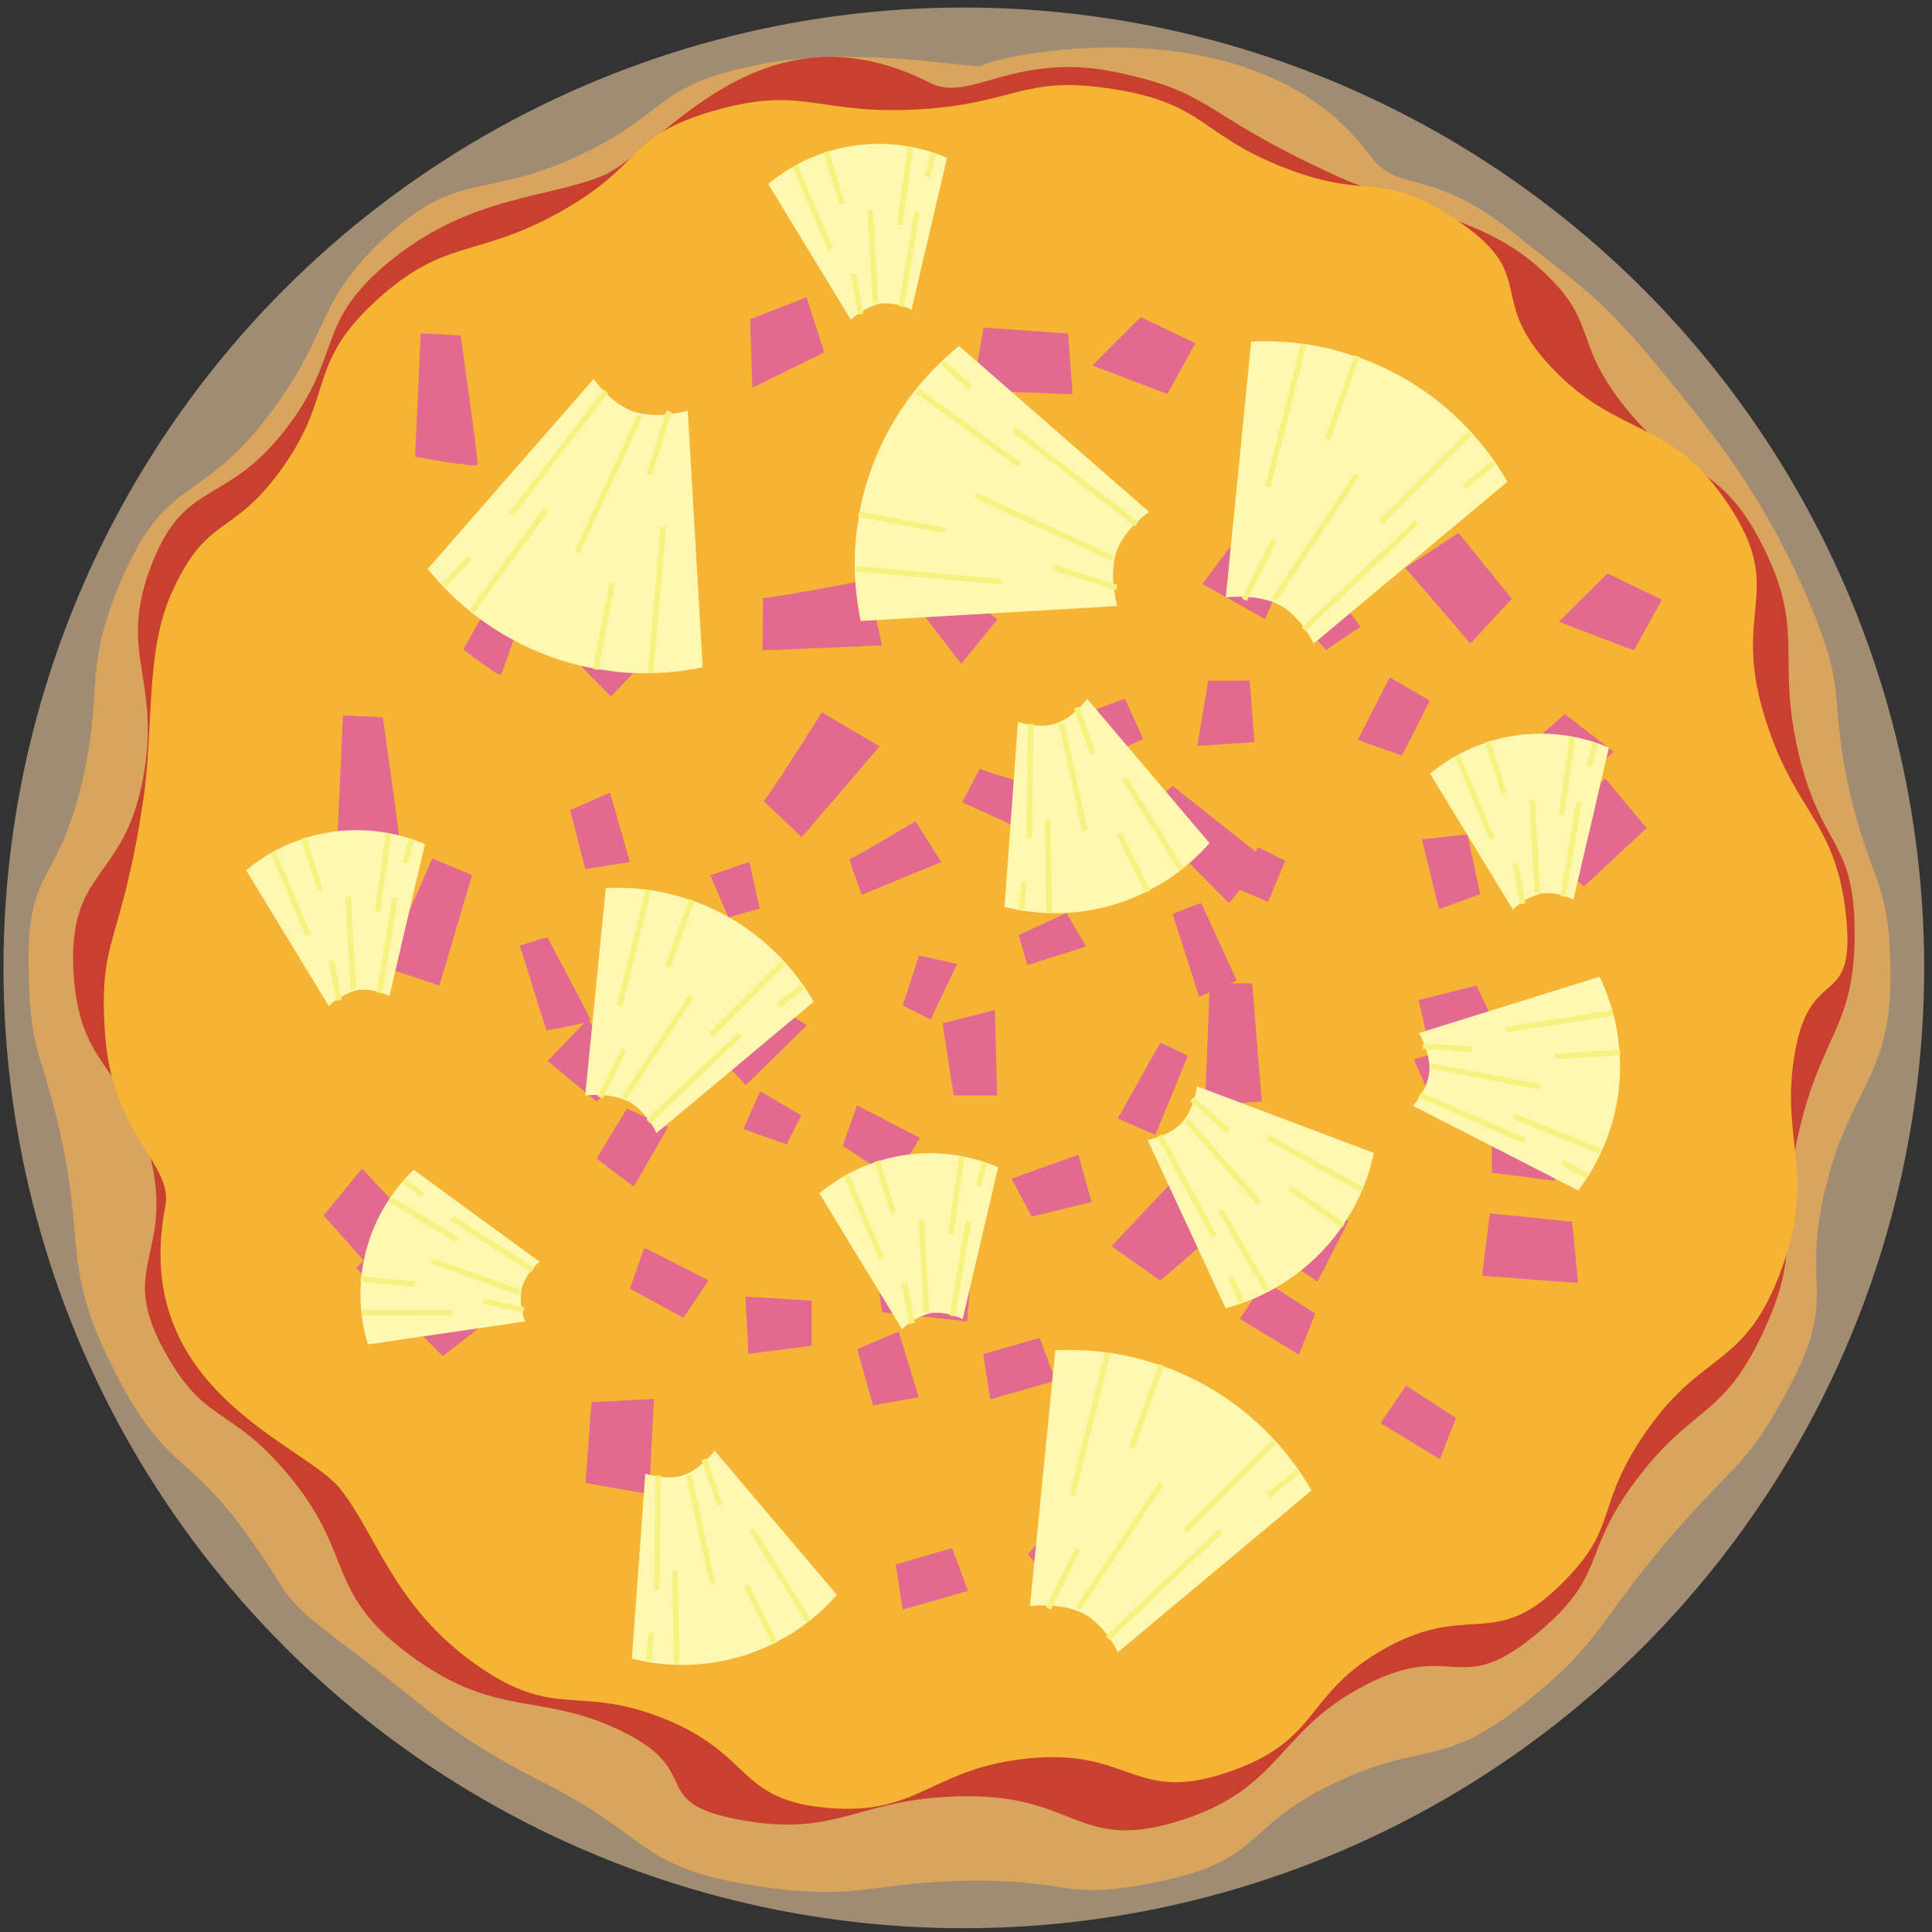 <svg xmlns="http://www.w3.org/2000/svg" xmlns:xlink="http://www.w3.org/1999/xlink" width="346" height="346" viewBox="0 0 346 346">
  <rect x="0" y="0" width="346" height="346" fill="#333333" stroke="none"/>
  <defs>
    <clipPath id="clip-path">
      <rect id="Rectangle_116" data-name="Rectangle 116" width="346" height="346" transform="translate(8149 5285)" fill="#fff" stroke="#707070" stroke-width="1"/>
    </clipPath>
    <clipPath id="clip-path-2">
      <path id="Path_286" data-name="Path 286" d="M3905.281,8100.42a29.657,29.657,0,0,0-10.752-10.432c-7.24-4.016-18.208-5.631-18.208-5.631L3873.4,8113.8a11.7,11.7,0,0,1,5.922.829,10.263,10.263,0,0,1,3.812,4.282Z" transform="translate(-3873.4 -8084.357)" fill="none"/>
    </clipPath>
    <clipPath id="clip-path-6">
      <path id="Path_286-5" data-name="Path 286" d="M3911.3,8103.453a35.263,35.263,0,0,0-12.783-12.4c-8.607-4.773-21.646-6.693-21.646-6.693l-3.472,35.007s4.147-.535,7.041.984,4.532,5.091,4.532,5.091Z" transform="translate(-3873.4 -8084.358)" fill="none"/>
    </clipPath>
    <clipPath id="clip-path-8">
      <path id="Path_286-7" data-name="Path 286" d="M3915.228,8105.432a38.911,38.911,0,0,0-14.107-13.686c-9.5-5.269-23.888-7.388-23.888-7.388l-3.833,38.634s4.577-.59,7.771,1.087,5,5.618,5,5.618Z" transform="translate(-3873.4 -8084.358)" fill="none"/>
    </clipPath>
    <clipPath id="clip-path-10">
      <path id="Path_286-9" data-name="Path 286" d="M3924.957,8110.333a47.959,47.959,0,0,0-17.388-16.869c-11.709-6.494-29.445-9.105-29.445-9.105l-4.724,47.62s5.642-.727,9.577,1.34,6.165,6.926,6.165,6.926Z" transform="translate(-3873.4 -8084.358)" fill="none"/>
    </clipPath>
  </defs>
  <g id="Mask_Group_24" data-name="Mask Group 24" transform="translate(-8149 -5285)" clip-path="url(#clip-path)">
    <g id="Group_310" data-name="Group 310" transform="translate(5814.926 -1682.323)">
      <g id="Group_200" data-name="Group 200" transform="translate(2739.935 -230.481)">
        <circle id="Ellipse_58" data-name="Ellipse 58" cx="171.989" cy="171.989" r="171.989" transform="translate(-405.24 7199.151)" fill="#e9c89d" opacity="0.6"/>
        <path id="Path_36" data-name="Path 36" d="M95.826,21.517c-.332-1.081,37.4-33.177,69.2-16.939,7.284,3.718,10.512-3.277,29.18.6s19.116,2.763,44.732,14.482a138.661,138.661,0,0,1,33.2,21.131c12.727,10.851,9.714,12.3,20.391,25.479s14.286,11.19,22.318,27.254,2.377,20.589,6.647,38.614,10.432,15.81,10.432,33.48-2.946,18.221-7.216,36.826-2.3,21.436-9.863,37.594-12.9,13.268-23.591,27.414-4.983,17.641-19.157,29.169-14.058,6.964-30.489,15.534-16.326,12.727-35.236,18.742-20.068.413-40.448.413-23.5-2.214-41.807-5.425-12.341-3.138-27.767-10.767-17.068-3-33.2-14.741-14.816-17.3-26.451-31.726S24.6,257.775,16.613,242.66s-2-15.139-6.13-32.686S1.009,191.38.08,172.477s6.43-17.432,10.038-36.232-1.859-22.52,4.4-38.972,12.679-13.884,23.929-28.2,6.2-17.156,21.073-29.055S96.158,22.6,95.826,21.517Z" transform="matrix(0.891, 0.454, -0.454, 0.891, -305.375, 7146.804)" fill="#d9a45e"/>
      </g>
      <path id="Path_105" data-name="Path 105" d="M415.607,7492.673c9.769-4.12,28-32.114,58.569-16.505,7,3.574,15.131-5.709,33.076-1.985s14.736,7.227,39.361,18.49c12.638,5.782,26.323,7.868,35.557,15.743,12.235,10.43,6.3,13.368,16.561,26.042s16.773,9.207,24.494,24.649,2.285,19.792,6.39,37.117,10.028,15.2,10.028,32.187-5.924,17.875-10.028,35.76.877,20.247-6.39,35.778-12.4,12.755-22.677,26.354-4.79,16.958-18.415,28.04-14.436.542-30.231,8.779-14.772,18.389-32.949,24.172-18.446-4.326-38.037-4.326-22.729,7.411-40.327,4.326-6.615-8.5-21.443-15.835-22.362-2.215-37.871-13.5-10.233-17.8-21.417-31.666-15.638-9.283-23.319-23.813,1.955-16.693-2.018-33.56-12.982-15.735-13.875-33.907,8.947-15.95,12.416-34.022-4.553-22.455,1.459-38.27,13.1-10.534,23.91-24.294,5.055-19.307,19.35-30.743S405.838,7496.792,415.607,7492.673Z" transform="translate(2026.575 -493.958)" fill="#c9402f"/>
      <path id="Path_106" data-name="Path 106" d="M413.34,7492.167c9.536-4.022,27.333-31.349,57.172-16.112,6.835,3.489,14.77-5.572,32.287-1.939s14.384,7.054,38.422,18.051c12.336,5.642,25.695,7.68,34.708,15.363,11.943,10.184,6.147,13.052,16.166,25.421s16.373,8.988,23.91,24.062,2.231,19.321,6.237,36.233,9.789,14.836,9.789,31.415-5.783,17.45-9.789,34.912.856,19.76-6.237,34.923-12.108,12.449-22.137,25.726-4.676,16.554-17.976,27.37-14.092.529-29.51,8.568-14.419,17.951-32.163,23.6-18.006-4.223-37.13-4.223-22.187,7.234-39.365,4.223-6.457-8.3-20.932-15.457-21.829-2.163-36.968-13.18-9.989-17.373-20.906-30.913-15.264-9.062-22.762-23.245,1.908-16.293-1.97-32.759-12.673-15.36-13.544-33.1,8.734-15.567,12.12-33.208-4.445-21.923,1.424-37.358,12.783-10.282,23.34-23.714,4.934-18.845,18.888-30.011S403.8,7496.186,413.34,7492.167Z" transform="translate(-4693.071 9696.324) rotate(-106)" fill="#f5b434"/>
      <path id="Path_107" data-name="Path 107" d="M13.586,1819.972l10.1-3.927,3.206,9.859-12.9,6.332Z" transform="translate(2454.818 5204.525)" fill="#e26a90"/>
      <path id="Path_108" data-name="Path 108" d="M38.432,1804.743l-1.924,11.221,17.874.721-.8-10.9Z" transform="translate(2471.774 5221.257)" fill="#e26a90"/>
      <path id="Path_109" data-name="Path 109" d="M10.219,1834.96l-8.5,19.477,9.778,3.286,5.851-19.8Z" transform="translate(2401.271 5286.109)" fill="#e26a90"/>
      <path id="Path_110" data-name="Path 110" d="M34.425,1825.743l5.05-5.45,8.656,6.893-6.492,7.935Z" transform="translate(2464.572 5251.077)" fill="#e26a90"/>
      <path id="Path_111" data-name="Path 111" d="M18.876,1851.311c.8-.561,10.42-15.87,10.42-15.87l10.339,6.091L25.688,1857.8Z" transform="translate(2451.961 5259.462)" fill="#e26a90"/>
      <path id="Path_112" data-name="Path 112" d="M58.39,1815.5l11.542.641v15.309l-11.542,1.523Z" transform="translate(2501.919 5221.257)" fill="#e26a90"/>
      <path id="Path_113" data-name="Path 113" d="M80.672,1827.706l-11.141,9.758,7.214,8.656,12.664-11.7Z" transform="translate(2533.64 5267.521)" fill="#e26a90"/>
      <path id="Path_114" data-name="Path 114" d="M37.07,1848.846l9.378-2.4.4,15.309H39.074Z" transform="translate(2465.795 5301.746)" fill="#e26a90"/>
      <path id="Path_115" data-name="Path 115" d="M56.547,1854.777l-12.1,12.824,8.736,6.172L64.8,1863.754Z" transform="translate(2488.688 5322.896)" fill="#e26a90"/>
      <path id="Path_116" data-name="Path 116" d="M51.016,1831.293c-.321,0-5.13,5.611-5.13,5.611l15.229,15.389,6.492-7.855Z" transform="translate(2493.049 5276.771)" fill="#e26a90"/>
      <path id="Path_117" data-name="Path 117" d="M1.723,1857.723l-5.13,4.989,15.469,15.79s8.977-6.653,8.656-7.214S1.723,1857.723,1.723,1857.723Z" transform="translate(2401.271 5331.676)" fill="#e26a90"/>
      <path id="Path_118" data-name="Path 118" d="M23.043,1866.56l.561,10.259,11.3-1.443v-8.1Z" transform="translate(2444.521 5332.965)" fill="#e26a90"/>
      <path id="Path_119" data-name="Path 119" d="M18.876,1882.991l1.443,10.74,15.149.4,1.363-11.141Z" transform="translate(2440.67 5364.251)" fill="#e26a90"/>
      <path id="Path_120" data-name="Path 120" d="M39.635,1881.468l7.214-8.576,11.862,12.263-9.217,6.973Z" transform="translate(2478.534 5364.251)" fill="#e26a90"/>
      <path id="Path_121" data-name="Path 121" d="M67.607,1851.331l11.3-.882v16.912l-11.3-1.443Z" transform="translate(2533.64 5311.434)" fill="#e26a90"/>
      <path id="Path_122" data-name="Path 122" d="M13.586,1819.972l10.1-3.927,3.206,9.859-12.9,6.332Z" transform="translate(3860.168 5772.952) rotate(47)" fill="#e26a90"/>
      <path id="Path_123" data-name="Path 123" d="M38.432,1804.743l-1.924,11.221,17.874.721-.8-10.9Z" transform="translate(3888.958 5803.826) rotate(47)" fill="#e26a90"/>
      <path id="Path_124" data-name="Path 124" d="M10.219,1834.96l-8.5,19.477,9.778,3.286,5.851-19.8Z" transform="translate(3786.269 5782.935) rotate(47)" fill="#e26a90"/>
      <path id="Path_125" data-name="Path 125" d="M34.425,1825.743l5.05-5.45,8.656,6.893-6.492,7.935Z" transform="translate(3862.237 5818.896) rotate(47)" fill="#e26a90"/>
      <path id="Path_126" data-name="Path 126" d="M18.876,1851.311c.8-.561,10.42-15.87,10.42-15.87l10.339,6.091L25.688,1857.8Z" transform="translate(3811.811 5797.995) rotate(47)" fill="#e26a90"/>
      <path id="Path_127" data-name="Path 127" d="M58.39,1815.5l11.542.641v15.309l-11.542,1.523Z" transform="translate(3909.516 5825.872) rotate(47)" fill="#e26a90"/>
      <path id="Path_128" data-name="Path 128" d="M80.672,1827.706l-11.141,9.758,7.214,8.656,12.664-11.7Z" transform="translate(3897.314 5880.625) rotate(47)" fill="#e26a90"/>
      <path id="Path_129" data-name="Path 129" d="M37.07,1848.846l9.378-2.4.4,15.309H39.074Z" transform="translate(3797.3 5857.696) rotate(47)" fill="#e26a90"/>
      <path id="Path_130" data-name="Path 130" d="M56.547,1854.777l-12.1,12.824,8.736,6.172L64.8,1863.754Z" transform="translate(3826.159 5885.514) rotate(47)" fill="#e26a90"/>
      <path id="Path_131" data-name="Path 131" d="M51.016,1831.293c-.321,0-5.13,5.611-5.13,5.611l15.229,15.389,6.492-7.855Z" transform="translate(3862.867 5857.246) rotate(47)" fill="#e26a90"/>
      <path id="Path_132" data-name="Path 132" d="M1.723,1857.723l-5.13,4.989,15.469,15.79s8.977-6.653,8.656-7.214S1.723,1857.723,1.723,1857.723Z" transform="translate(3760.119 5827.569) rotate(47)" fill="#e26a90"/>
      <path id="Path_133" data-name="Path 133" d="M23.043,1866.56l.561,10.259,11.3-1.443v-8.1Z" transform="translate(3788.673 5860.079) rotate(47)" fill="#e26a90"/>
      <path id="Path_134" data-name="Path 134" d="M18.876,1882.991l1.443,10.74,15.149.4,1.363-11.141Z" transform="translate(3763.166 5878.6) rotate(47)" fill="#e26a90"/>
      <path id="Path_135" data-name="Path 135" d="M39.635,1881.468l7.214-8.576,11.862,12.263-9.217,6.973Z" transform="translate(3788.989 5906.292) rotate(47)" fill="#e26a90"/>
      <path id="Path_136" data-name="Path 136" d="M67.607,1851.331l11.3-.882v16.912l-11.3-1.443Z" transform="translate(3865.199 5910.572) rotate(47)" fill="#e26a90"/>
      <path id="Path_137" data-name="Path 137" d="M0,2.829,7.274,0,9.583,7.1.289,11.661Z" transform="matrix(0.891, 0.454, -0.454, 0.891, 2507.584, 7050.665)" fill="#e26a90"/>
      <path id="Path_138" data-name="Path 138" d="M1.385,0,0,8.082,12.873,8.6,12.3.75Z" transform="matrix(0.891, 0.454, -0.454, 0.891, 2553.08, 7064.711)" fill="#e26a90"/>
      <path id="Path_139" data-name="Path 139" d="M6.119,0,0,14.028l7.043,2.367L11.257,2.136Z" transform="matrix(0.891, 0.454, -0.454, 0.891, 2444.654, 7074.282)" fill="#e26a90"/>
      <path id="Path_140" data-name="Path 140" d="M0,3.925,3.637,0,9.871,4.965,5.2,10.679Z" transform="matrix(0.891, 0.454, -0.454, 0.891, 2532.286, 7090.79)" fill="#e26a90"/>
      <path id="Path_141" data-name="Path 141" d="M0,11.43C.577,11.026,7.5,0,7.5,0l7.447,4.387L4.907,16.106Z" transform="matrix(0.891, 0.454, -0.454, 0.891, 2491.336, 7111.004)" fill="#e26a90"/>
      <path id="Path_142" data-name="Path 142" d="M0,0,8.313.462V11.488L0,12.584Z" transform="matrix(0.891, 0.454, -0.454, 0.891, 2582.948, 7088.627)" fill="#e26a90"/>
      <path id="Path_143" data-name="Path 143" d="M8.024,0,0,7.028l5.2,6.234,9.121-8.428Z" transform="matrix(0.891, 0.454, -0.454, 0.891, 2591.336, 7140.163)" fill="#e26a90"/>
      <path id="Path_144" data-name="Path 144" d="M0,1.732,6.754,0l.289,11.026h-5.6Z" transform="matrix(0.891, 0.454, -0.454, 0.891, 2499.458, 7136.901)" fill="#e26a90"/>
      <path id="Path_145" data-name="Path 145" d="M8.717,0,0,9.236l6.292,4.445,8.37-7.216Z" transform="matrix(0.891, 0.454, -0.454, 0.891, 2519.432, 7170.169)" fill="#e26a90"/>
      <path id="Path_146" data-name="Path 146" d="M3.695,0C3.464,0,0,4.041,0,4.041L10.968,15.125l4.676-5.657Z" transform="matrix(0.891, 0.454, -0.454, 0.891, 2545.917, 7127.396)" fill="#e26a90"/>
      <path id="Path_147" data-name="Path 147" d="M3.695,0,0,3.594,11.141,14.966s6.465-4.791,6.235-5.2S3.695,0,3.695,0Z" transform="matrix(0.891, 0.454, -0.454, 0.891, 2428.793, 7133.465)" fill="#e26a90"/>
      <path id="Path_148" data-name="Path 148" d="M0,0,.4,7.389,8.544,6.35V.519Z" transform="matrix(0.891, 0.454, -0.454, 0.891, 2470.21, 7162.753)" fill="#e26a90"/>
      <path id="Path_149" data-name="Path 149" d="M0,0,1.039,7.735l10.91.289L12.931,0Z" transform="matrix(0.891, 0.454, -0.454, 0.891, 2449.462, 7190.752)" fill="#e26a90"/>
      <path id="Path_150" data-name="Path 150" d="M0,6.177,5.2,0l8.544,8.832L7.1,13.855Z" transform="matrix(0.891, 0.454, -0.454, 0.891, 2490.385, 7203.439)" fill="#e26a90"/>
      <path id="Path_151" data-name="Path 151" d="M0,.635,8.14,0V12.18L0,11.141Z" transform="matrix(0.891, 0.454, -0.454, 0.891, 2568.307, 7182.308)" fill="#e26a90"/>
      <path id="Path_152" data-name="Path 152" d="M0,2.829,7.274,0,9.583,7.1.289,11.661Z" transform="translate(2575.739 7072.561) rotate(74)" fill="#e26a90"/>
      <path id="Path_153" data-name="Path 153" d="M1.385,0,0,8.082l12.873.52L12.3.75Z" transform="translate(2596.494 7115.413) rotate(74)" fill="#e26a90"/>
      <path id="Path_154" data-name="Path 154" d="M6.119,0,0,14.028l7.043,2.367L11.257,2.136Z" transform="translate(2509.773 7061.393) rotate(74)" fill="#e26a90"/>
      <path id="Path_155" data-name="Path 155" d="M0,3.926,3.637,0,9.871,4.965,5.2,10.68Z" transform="translate(2563.24 7117.991) rotate(74)" fill="#e26a90"/>
      <path id="Path_156" data-name="Path 156" d="M0,11.43C.577,11.026,7.5,0,7.5,0l7.447,4.387L4.907,16.106Z" transform="translate(2520.528 7101.829) rotate(74)" fill="#e26a90"/>
      <path id="Path_157" data-name="Path 157" d="M0,0,8.313.462V11.488L0,12.584Z" transform="translate(2599.373 7153.568) rotate(74)" fill="#e26a90"/>
      <path id="Path_158" data-name="Path 158" d="M8.024,0,0,7.028l5.2,6.234,9.121-8.428Z" transform="translate(2567.403 7194.851) rotate(74)" fill="#e26a90"/>
      <path id="Path_159" data-name="Path 159" d="M0,1.732,6.754,0l.289,11.026h-5.6Z" transform="translate(2526.721 7130.354) rotate(74)" fill="#e26a90"/>
      <path id="Path_160" data-name="Path 160" d="M8.717,0,0,9.236l6.292,4.445,8.37-7.216Z" transform="translate(2496.419 7162.727) rotate(74)" fill="#e26a90"/>
      <path id="Path_161" data-name="Path 161" d="M3.695,0C3.464,0,0,4.041,0,4.041L10.968,15.125l4.676-5.657Z" transform="translate(2545.764 7152.927) rotate(74)" fill="#e26a90"/>
      <path id="Path_162" data-name="Path 162" d="M3.695,0,0,3.593,11.141,14.966s6.465-4.791,6.235-5.2S3.695,0,3.695,0Z" transform="translate(2428.349 7068.799) rotate(74)" fill="#e26a90"/>
      <path id="Path_163" data-name="Path 163" d="M0,0,.4,7.389,8.544,6.35V.519Z" transform="translate(2468.274 7121.671) rotate(74)" fill="#e26a90"/>
      <path id="Path_164" data-name="Path 164" d="M0,0,1.039,7.735l10.91.289L12.931,0Z" transform="translate(2443.321 7109.271) rotate(74)" fill="#e26a90"/>
      <path id="Path_165" data-name="Path 165" d="M0,6.177,5.2,0l8.544,8.832L7.1,13.855Z" transform="translate(2452.276 7164.174) rotate(74)" fill="#e26a90"/>
      <path id="Path_166" data-name="Path 166" d="M0,.635,8.14,0v12.18L0,11.141Z" transform="translate(2520.874 7206.751) rotate(74)" fill="#e26a90"/>
      <g id="Group_273" data-name="Group 273" transform="matrix(-0.242, -0.97, 0.97, -0.242, 2399.554, 7211.099)">
        <g id="Mask_Group_19" data-name="Mask Group 19" clip-path="url(#clip-path-2)">
          <ellipse id="Ellipse_295" data-name="Ellipse 295" cx="30.92" cy="30.92" rx="30.92" ry="30.92" transform="translate(-26.578 1.081)" fill="#fcf8b1"/>
        </g>
        <line id="Line_118" data-name="Line 118" x1="3.947" y2="15.789" transform="translate(4.671 1.41)" fill="none" stroke="#f7f180" stroke-width="1"/>
        <line id="Line_119" data-name="Line 119" x1="3.289" y2="9.21" transform="translate(11.25 2.725)" fill="none" stroke="#f7f180" stroke-width="1"/>
        <line id="Line_120" data-name="Line 120" x1="9.868" y2="9.868" transform="translate(17.17 11.278)" fill="none" stroke="#f7f180" stroke-width="1"/>
        <line id="Line_121" data-name="Line 121" x1="3.289" y2="2.632" transform="translate(26.381 14.567)" fill="none" stroke="#f7f180" stroke-width="1"/>
        <line id="Line_122" data-name="Line 122" y1="6.579" x2="3.289" transform="translate(2.039 23.12)" fill="none" stroke="#f7f180" stroke-width="1"/>
        <line id="Line_123" data-name="Line 123" y1="13.815" x2="9.21" transform="translate(5.329 15.883)" fill="none" stroke="#f7f180" stroke-width="1"/>
        <line id="Line_124" data-name="Line 124" y1="11.842" x2="12.5" transform="translate(8.618 21.146)" fill="none" stroke="#f7f180" stroke-width="1"/>
      </g>
      <g id="Group_274" data-name="Group 274" transform="matrix(0.799, -0.602, 0.602, 0.799, 2477.893, 7181.832)">
        <g id="Mask_Group_19-2" data-name="Mask Group 19" clip-path="url(#clip-path-2)">
          <ellipse id="Ellipse_295-2" data-name="Ellipse 295" cx="30.92" cy="30.92" rx="30.92" ry="30.92" transform="translate(-26.578 1.081)" fill="#fcf8b1"/>
        </g>
        <line id="Line_118-2" data-name="Line 118" x1="3.947" y2="15.789" transform="translate(4.671 1.41)" fill="none" stroke="#f7f180" stroke-width="1"/>
        <line id="Line_119-2" data-name="Line 119" x1="3.289" y2="9.21" transform="translate(11.25 2.725)" fill="none" stroke="#f7f180" stroke-width="1"/>
        <line id="Line_120-2" data-name="Line 120" x1="9.868" y2="9.868" transform="translate(17.17 11.278)" fill="none" stroke="#f7f180" stroke-width="1"/>
        <line id="Line_121-2" data-name="Line 121" x1="3.289" y2="2.632" transform="translate(26.381 14.567)" fill="none" stroke="#f7f180" stroke-width="1"/>
        <line id="Line_122-2" data-name="Line 122" y1="6.579" x2="3.289" transform="translate(2.039 23.12)" fill="none" stroke="#f7f180" stroke-width="1"/>
        <line id="Line_123-2" data-name="Line 123" y1="13.815" x2="9.21" transform="translate(5.329 15.883)" fill="none" stroke="#f7f180" stroke-width="1"/>
        <line id="Line_124-2" data-name="Line 124" y1="11.842" x2="12.5" transform="translate(8.618 21.146)" fill="none" stroke="#f7f180" stroke-width="1"/>
      </g>
      <g id="Group_275" data-name="Group 275" transform="matrix(0.799, -0.602, 0.602, 0.799, 2587.276, 7106.687)">
        <g id="Mask_Group_19-3" data-name="Mask Group 19" clip-path="url(#clip-path-2)">
          <ellipse id="Ellipse_295-3" data-name="Ellipse 295" cx="30.92" cy="30.92" rx="30.92" ry="30.92" transform="translate(-26.578 1.081)" fill="#fcf8b1"/>
        </g>
        <line id="Line_118-3" data-name="Line 118" x1="3.947" y2="15.789" transform="translate(4.671 1.41)" fill="none" stroke="#f7f180" stroke-width="1"/>
        <line id="Line_119-3" data-name="Line 119" x1="3.289" y2="9.21" transform="translate(11.25 2.725)" fill="none" stroke="#f7f180" stroke-width="1"/>
        <line id="Line_120-3" data-name="Line 120" x1="9.868" y2="9.868" transform="translate(17.17 11.278)" fill="none" stroke="#f7f180" stroke-width="1"/>
        <line id="Line_121-3" data-name="Line 121" x1="3.289" y2="2.632" transform="translate(26.381 14.567)" fill="none" stroke="#f7f180" stroke-width="1"/>
        <line id="Line_122-3" data-name="Line 122" y1="6.579" x2="3.289" transform="translate(2.039 23.12)" fill="none" stroke="#f7f180" stroke-width="1"/>
        <line id="Line_123-3" data-name="Line 123" y1="13.815" x2="9.21" transform="translate(5.329 15.883)" fill="none" stroke="#f7f180" stroke-width="1"/>
        <line id="Line_124-3" data-name="Line 124" y1="11.842" x2="12.5" transform="translate(8.618 21.146)" fill="none" stroke="#f7f180" stroke-width="1"/>
      </g>
      <g id="Group_276" data-name="Group 276" transform="matrix(0.799, -0.602, 0.602, 0.799, 2375.237, 7123.974)">
        <g id="Mask_Group_19-4" data-name="Mask Group 19" clip-path="url(#clip-path-2)">
          <ellipse id="Ellipse_295-4" data-name="Ellipse 295" cx="30.92" cy="30.92" rx="30.92" ry="30.92" transform="translate(-26.578 1.081)" fill="#fcf8b1"/>
        </g>
        <line id="Line_118-4" data-name="Line 118" x1="3.947" y2="15.789" transform="translate(4.671 1.41)" fill="none" stroke="#f7f180" stroke-width="1"/>
        <line id="Line_119-4" data-name="Line 119" x1="3.289" y2="9.21" transform="translate(11.25 2.725)" fill="none" stroke="#f7f180" stroke-width="1"/>
        <line id="Line_120-4" data-name="Line 120" x1="9.868" y2="9.868" transform="translate(17.17 11.278)" fill="none" stroke="#f7f180" stroke-width="1"/>
        <line id="Line_121-4" data-name="Line 121" x1="3.289" y2="2.632" transform="translate(26.381 14.567)" fill="none" stroke="#f7f180" stroke-width="1"/>
        <line id="Line_122-4" data-name="Line 122" y1="6.579" x2="3.289" transform="translate(2.039 23.12)" fill="none" stroke="#f7f180" stroke-width="1"/>
        <line id="Line_123-4" data-name="Line 123" y1="13.815" x2="9.21" transform="translate(5.329 15.883)" fill="none" stroke="#f7f180" stroke-width="1"/>
        <line id="Line_124-4" data-name="Line 124" y1="11.842" x2="12.5" transform="translate(8.618 21.146)" fill="none" stroke="#f7f180" stroke-width="1"/>
      </g>
      <g id="Group_277" data-name="Group 277" transform="matrix(-0.695, 0.719, -0.719, -0.695, 2487.224, 7251.462)">
        <g id="Mask_Group_19-5" data-name="Mask Group 19" clip-path="url(#clip-path-6)">
          <ellipse id="Ellipse_295-5" data-name="Ellipse 295" cx="36.758" cy="36.758" rx="36.758" ry="36.758" transform="translate(-31.596 1.285)" fill="#fcf8b1"/>
        </g>
        <line id="Line_118-5" data-name="Line 118" x1="4.693" y2="18.77" transform="translate(5.553 1.676)" fill="none" stroke="#f7f180" stroke-width="1"/>
        <line id="Line_119-5" data-name="Line 119" x1="3.91" y2="10.949" transform="translate(13.373 3.24)" fill="none" stroke="#f7f180" stroke-width="1"/>
        <line id="Line_120-5" data-name="Line 120" x1="11.731" y2="11.731" transform="translate(20.412 13.407)" fill="none" stroke="#f7f180" stroke-width="1"/>
        <line id="Line_121-5" data-name="Line 121" x1="3.91" y2="3.128" transform="translate(31.361 17.317)" fill="none" stroke="#f7f180" stroke-width="1"/>
        <line id="Line_122-5" data-name="Line 122" y1="7.821" x2="3.91" transform="translate(2.424 27.485)" fill="none" stroke="#f7f180" stroke-width="1"/>
        <line id="Line_123-5" data-name="Line 123" y1="16.424" x2="10.949" transform="translate(6.335 18.881)" fill="none" stroke="#f7f180" stroke-width="1"/>
        <line id="Line_124-5" data-name="Line 124" y1="14.077" x2="14.86" transform="translate(10.245 25.138)" fill="none" stroke="#f7f180" stroke-width="1"/>
      </g>
      <g id="Group_278" data-name="Group 278" transform="matrix(-0.695, 0.719, -0.719, -0.695, 2553.963, 7116.836)">
        <g id="Mask_Group_19-6" data-name="Mask Group 19" clip-path="url(#clip-path-6)">
          <ellipse id="Ellipse_295-6" data-name="Ellipse 295" cx="36.758" cy="36.758" rx="36.758" ry="36.758" transform="translate(-31.596 1.285)" fill="#fcf8b1"/>
        </g>
        <line id="Line_118-6" data-name="Line 118" x1="4.693" y2="18.77" transform="translate(5.553 1.676)" fill="none" stroke="#f7f180" stroke-width="1"/>
        <line id="Line_119-6" data-name="Line 119" x1="3.91" y2="10.949" transform="translate(13.373 3.24)" fill="none" stroke="#f7f180" stroke-width="1"/>
        <line id="Line_120-6" data-name="Line 120" x1="11.731" y2="11.731" transform="translate(20.412 13.407)" fill="none" stroke="#f7f180" stroke-width="1"/>
        <line id="Line_121-6" data-name="Line 121" x1="3.91" y2="3.128" transform="translate(31.361 17.317)" fill="none" stroke="#f7f180" stroke-width="1"/>
        <line id="Line_122-6" data-name="Line 122" y1="7.821" x2="3.91" transform="translate(2.424 27.485)" fill="none" stroke="#f7f180" stroke-width="1"/>
        <line id="Line_123-6" data-name="Line 123" y1="16.424" x2="10.949" transform="translate(6.335 18.881)" fill="none" stroke="#f7f180" stroke-width="1"/>
        <line id="Line_124-6" data-name="Line 124" y1="14.077" x2="14.86" transform="translate(10.245 25.138)" fill="none" stroke="#f7f180" stroke-width="1"/>
      </g>
      <g id="Group_279" data-name="Group 279" transform="translate(2438.877 7124.89)">
        <g id="Mask_Group_19-7" data-name="Mask Group 19" clip-path="url(#clip-path-8)">
          <ellipse id="Ellipse_295-7" data-name="Ellipse 295" cx="40.567" cy="40.567" rx="40.567" ry="40.567" transform="translate(-34.87 1.418)" fill="#fcf8b1"/>
        </g>
        <line id="Line_118-7" data-name="Line 118" x1="5.179" y2="20.715" transform="translate(6.128 1.849)" fill="none" stroke="#f7f180" stroke-width="1"/>
        <line id="Line_119-7" data-name="Line 119" x1="4.316" y2="12.084" transform="translate(14.759 3.576)" fill="none" stroke="#f7f180" stroke-width="1"/>
        <line id="Line_120-7" data-name="Line 120" x1="12.947" y2="12.947" transform="translate(22.527 14.796)" fill="none" stroke="#f7f180" stroke-width="1"/>
        <line id="Line_121-7" data-name="Line 121" x1="4.316" y2="3.452" transform="translate(34.611 19.112)" fill="none" stroke="#f7f180" stroke-width="1"/>
        <line id="Line_122-7" data-name="Line 122" y1="8.631" x2="4.316" transform="translate(2.676 30.333)" fill="none" stroke="#f7f180" stroke-width="1"/>
        <line id="Line_123-7" data-name="Line 123" y1="18.126" x2="12.084" transform="translate(6.991 20.838)" fill="none" stroke="#f7f180" stroke-width="1"/>
        <line id="Line_124-7" data-name="Line 124" y1="15.536" x2="16.399" transform="translate(11.307 27.743)" fill="none" stroke="#f7f180" stroke-width="1"/>
      </g>
      <g id="Group_280" data-name="Group 280" transform="matrix(0.391, 0.921, -0.921, 0.391, 2620.448, 7138.64)">
        <g id="Mask_Group_19-8" data-name="Mask Group 19" transform="translate(0)" clip-path="url(#clip-path-6)">
          <ellipse id="Ellipse_295-8" data-name="Ellipse 295" cx="36.758" cy="36.758" rx="36.758" ry="36.758" transform="translate(-31.596 1.285)" fill="#fcf8b1"/>
        </g>
        <line id="Line_118-8" data-name="Line 118" x1="4.693" y2="18.77" transform="translate(5.553 1.676)" fill="none" stroke="#f7f180" stroke-width="1"/>
        <line id="Line_119-8" data-name="Line 119" x1="3.91" y2="10.949" transform="translate(13.373 3.24)" fill="none" stroke="#f7f180" stroke-width="1"/>
        <line id="Line_120-8" data-name="Line 120" x1="11.731" y2="11.731" transform="translate(20.412 13.407)" fill="none" stroke="#f7f180" stroke-width="1"/>
        <line id="Line_121-8" data-name="Line 121" x1="3.91" y2="3.128" transform="translate(31.361 17.317)" fill="none" stroke="#f7f180" stroke-width="1"/>
        <line id="Line_122-8" data-name="Line 122" y1="7.821" x2="3.91" transform="translate(2.424 27.485)" fill="none" stroke="#f7f180" stroke-width="1"/>
        <line id="Line_123-8" data-name="Line 123" y1="16.424" x2="10.949" transform="translate(6.335 18.881)" fill="none" stroke="#f7f180" stroke-width="1"/>
        <line id="Line_124-8" data-name="Line 124" y1="14.077" x2="14.86" transform="translate(10.245 25.138)" fill="none" stroke="#f7f180" stroke-width="1"/>
      </g>
      <g id="Group_281" data-name="Group 281" transform="translate(2518.524 7207.334)">
        <g id="Mask_Group_19-9" data-name="Mask Group 19" clip-path="url(#clip-path-10)">
          <ellipse id="Ellipse_295-9" data-name="Ellipse 295" cx="50.003" cy="50.003" rx="50.003" ry="50.003" transform="translate(-42.982 1.748)" fill="#fcf8b1"/>
        </g>
        <line id="Line_118-9" data-name="Line 118" x1="6.383" y2="25.533" transform="translate(7.554 2.28)" fill="none" stroke="#f7f180" stroke-width="1"/>
        <line id="Line_119-9" data-name="Line 119" x1="5.319" y2="14.895" transform="translate(18.192 4.407)" fill="none" stroke="#f7f180" stroke-width="1"/>
        <line id="Line_120-9" data-name="Line 120" x1="15.958" y2="15.958" transform="translate(27.767 18.238)" fill="none" stroke="#f7f180" stroke-width="1"/>
        <line id="Line_121-9" data-name="Line 121" x1="5.319" y2="4.256" transform="translate(42.662 23.557)" fill="none" stroke="#f7f180" stroke-width="1"/>
        <line id="Line_122-9" data-name="Line 122" y1="10.639" x2="5.319" transform="translate(3.298 37.388)" fill="none" stroke="#f7f180" stroke-width="1"/>
        <line id="Line_123-9" data-name="Line 123" y1="22.342" x2="14.895" transform="translate(8.617 25.685)" fill="none" stroke="#f7f180" stroke-width="1"/>
        <line id="Line_124-9" data-name="Line 124" y1="19.15" x2="20.214" transform="translate(13.937 34.196)" fill="none" stroke="#f7f180" stroke-width="1"/>
      </g>
      <g id="Group_282" data-name="Group 282" transform="translate(2553.602 7026.69)">
        <g id="Mask_Group_19-10" data-name="Mask Group 19" clip-path="url(#clip-path-10)">
          <ellipse id="Ellipse_295-10" data-name="Ellipse 295" cx="50.003" cy="50.003" rx="50.003" ry="50.003" transform="translate(-42.982 1.748)" fill="#fcf8b1"/>
        </g>
        <line id="Line_118-10" data-name="Line 118" x1="6.383" y2="25.533" transform="translate(7.554 2.28)" fill="none" stroke="#f7f180" stroke-width="1"/>
        <line id="Line_119-10" data-name="Line 119" x1="5.319" y2="14.895" transform="translate(18.192 4.407)" fill="none" stroke="#f7f180" stroke-width="1"/>
        <line id="Line_120-10" data-name="Line 120" x1="15.958" y2="15.958" transform="translate(27.767 18.238)" fill="none" stroke="#f7f180" stroke-width="1"/>
        <line id="Line_121-10" data-name="Line 121" x1="5.319" y2="4.256" transform="translate(42.662 23.557)" fill="none" stroke="#f7f180" stroke-width="1"/>
        <line id="Line_122-10" data-name="Line 122" y1="10.639" x2="5.319" transform="translate(3.298 37.388)" fill="none" stroke="#f7f180" stroke-width="1"/>
        <line id="Line_123-10" data-name="Line 123" y1="22.342" x2="14.895" transform="translate(8.617 25.685)" fill="none" stroke="#f7f180" stroke-width="1"/>
        <line id="Line_124-10" data-name="Line 124" y1="19.15" x2="20.214" transform="translate(13.937 34.196)" fill="none" stroke="#f7f180" stroke-width="1"/>
      </g>
      <g id="Group_283" data-name="Group 283" transform="translate(2464.692 7087.906) rotate(171)">
        <g id="Mask_Group_19-11" data-name="Mask Group 19" clip-path="url(#clip-path-10)">
          <ellipse id="Ellipse_295-11" data-name="Ellipse 295" cx="50.003" cy="50.003" rx="50.003" ry="50.003" transform="translate(-42.982 1.748)" fill="#fcf8b1"/>
        </g>
        <line id="Line_118-11" data-name="Line 118" x1="6.383" y2="25.533" transform="translate(7.554 2.28)" fill="none" stroke="#f7f180" stroke-width="1"/>
        <line id="Line_119-11" data-name="Line 119" x1="5.319" y2="14.895" transform="translate(18.192 4.407)" fill="none" stroke="#f7f180" stroke-width="1"/>
        <line id="Line_120-11" data-name="Line 120" x1="15.958" y2="15.958" transform="translate(27.767 18.238)" fill="none" stroke="#f7f180" stroke-width="1"/>
        <line id="Line_121-11" data-name="Line 121" x1="5.319" y2="4.256" transform="translate(42.662 23.557)" fill="none" stroke="#f7f180" stroke-width="1"/>
        <line id="Line_122-11" data-name="Line 122" y1="10.639" x2="5.319" transform="translate(3.298 37.388)" fill="none" stroke="#f7f180" stroke-width="1"/>
        <line id="Line_123-11" data-name="Line 123" y1="22.342" x2="14.895" transform="translate(8.617 25.685)" fill="none" stroke="#f7f180" stroke-width="1"/>
        <line id="Line_124-11" data-name="Line 124" y1="19.15" x2="20.214" transform="translate(13.937 34.196)" fill="none" stroke="#f7f180" stroke-width="1"/>
      </g>
      <g id="Group_284" data-name="Group 284" transform="translate(2487.14 7083.307) rotate(-99)">
        <g id="Mask_Group_19-12" data-name="Mask Group 19" clip-path="url(#clip-path-10)">
          <ellipse id="Ellipse_295-12" data-name="Ellipse 295" cx="50.003" cy="50.003" rx="50.003" ry="50.003" transform="translate(-42.982 1.748)" fill="#fcf8b1"/>
        </g>
        <line id="Line_118-12" data-name="Line 118" x1="6.383" y2="25.533" transform="translate(7.554 2.28)" fill="none" stroke="#f7f180" stroke-width="1"/>
        <line id="Line_119-12" data-name="Line 119" x1="5.319" y2="14.895" transform="translate(18.192 4.407)" fill="none" stroke="#f7f180" stroke-width="1"/>
        <line id="Line_120-12" data-name="Line 120" x1="15.958" y2="15.958" transform="translate(27.767 18.238)" fill="none" stroke="#f7f180" stroke-width="1"/>
        <line id="Line_121-12" data-name="Line 121" x1="5.319" y2="4.256" transform="translate(42.662 23.557)" fill="none" stroke="#f7f180" stroke-width="1"/>
        <line id="Line_122-12" data-name="Line 122" y1="10.639" x2="5.319" transform="translate(3.298 37.388)" fill="none" stroke="#f7f180" stroke-width="1"/>
        <line id="Line_123-12" data-name="Line 123" y1="22.342" x2="14.895" transform="translate(8.617 25.685)" fill="none" stroke="#f7f180" stroke-width="1"/>
        <line id="Line_124-12" data-name="Line 124" y1="19.15" x2="20.214" transform="translate(13.937 34.196)" fill="none" stroke="#f7f180" stroke-width="1"/>
      </g>
      <g id="Group_285" data-name="Group 285" transform="translate(2582.284 7170.934) rotate(105)">
        <g id="Mask_Group_19-13" data-name="Mask Group 19" transform="translate(0)" clip-path="url(#clip-path-6)">
          <ellipse id="Ellipse_295-13" data-name="Ellipse 295" cx="36.758" cy="36.758" rx="36.758" ry="36.758" transform="translate(-31.596 1.285)" fill="#fcf8b1"/>
        </g>
        <line id="Line_118-13" data-name="Line 118" x1="4.693" y2="18.77" transform="translate(5.553 1.676)" fill="none" stroke="#f7f180" stroke-width="1"/>
        <line id="Line_119-13" data-name="Line 119" x1="3.91" y2="10.949" transform="translate(13.373 3.24)" fill="none" stroke="#f7f180" stroke-width="1"/>
        <line id="Line_120-13" data-name="Line 120" x1="11.731" y2="11.731" transform="translate(20.412 13.407)" fill="none" stroke="#f7f180" stroke-width="1"/>
        <line id="Line_121-13" data-name="Line 121" x1="3.91" y2="3.128" transform="translate(31.361 17.317)" fill="none" stroke="#f7f180" stroke-width="1"/>
        <line id="Line_122-13" data-name="Line 122" y1="7.821" x2="3.91" transform="translate(2.424 27.485)" fill="none" stroke="#f7f180" stroke-width="1"/>
        <line id="Line_123-13" data-name="Line 123" y1="16.424" x2="10.949" transform="translate(6.335 18.881)" fill="none" stroke="#f7f180" stroke-width="1"/>
        <line id="Line_124-13" data-name="Line 124" y1="14.077" x2="14.86" transform="translate(10.245 25.138)" fill="none" stroke="#f7f180" stroke-width="1"/>
      </g>
      <path id="Path_287" data-name="Path 287" d="M0,.635,8.14,0v12.18L0,11.141Z" transform="translate(2505.193 7244.407) rotate(74)" fill="#e26a90"/>
      <path id="Path_288" data-name="Path 288" d="M8.024,0,0,7.028l5.2,6.234,9.121-8.428Z" transform="translate(2592.628 7213.548) rotate(74)" fill="#e26a90"/>
      <g id="Group_286" data-name="Group 286" transform="matrix(0.799, -0.602, 0.602, 0.799, 2468.734, 7001.065)">
        <g id="Mask_Group_19-14" data-name="Mask Group 19" clip-path="url(#clip-path-2)">
          <ellipse id="Ellipse_295-14" data-name="Ellipse 295" cx="30.92" cy="30.92" rx="30.92" ry="30.92" transform="translate(-26.578 1.081)" fill="#fcf8b1"/>
        </g>
        <line id="Line_118-14" data-name="Line 118" x1="3.947" y2="15.789" transform="translate(4.671 1.41)" fill="none" stroke="#f7f180" stroke-width="1"/>
        <line id="Line_119-14" data-name="Line 119" x1="3.289" y2="9.21" transform="translate(11.25 2.725)" fill="none" stroke="#f7f180" stroke-width="1"/>
        <line id="Line_120-14" data-name="Line 120" x1="9.868" y2="9.868" transform="translate(17.17 11.278)" fill="none" stroke="#f7f180" stroke-width="1"/>
        <line id="Line_121-14" data-name="Line 121" x1="3.289" y2="2.632" transform="translate(26.381 14.567)" fill="none" stroke="#f7f180" stroke-width="1"/>
        <line id="Line_122-14" data-name="Line 122" y1="6.579" x2="3.289" transform="translate(2.039 23.12)" fill="none" stroke="#f7f180" stroke-width="1"/>
        <line id="Line_123-14" data-name="Line 123" y1="13.815" x2="9.21" transform="translate(5.329 15.883)" fill="none" stroke="#f7f180" stroke-width="1"/>
        <line id="Line_124-14" data-name="Line 124" y1="11.842" x2="12.5" transform="translate(8.618 21.146)" fill="none" stroke="#f7f180" stroke-width="1"/>
      </g>
      <path id="Path_289" data-name="Path 289" d="M1.723,1857.723l-5.13,4.989,15.469,15.79s8.977-6.653,8.656-7.214S1.723,1857.723,1.723,1857.723Z" transform="translate(3774.037 5759.169) rotate(47)" fill="#e26a90"/>
      <path id="Path_290" data-name="Path 290" d="M13.586,1819.972l10.1-3.927,3.206,9.859-12.9,6.332Z" transform="translate(3943.724 5818.867) rotate(47)" fill="#e26a90"/>
    </g>
  </g>
</svg>
